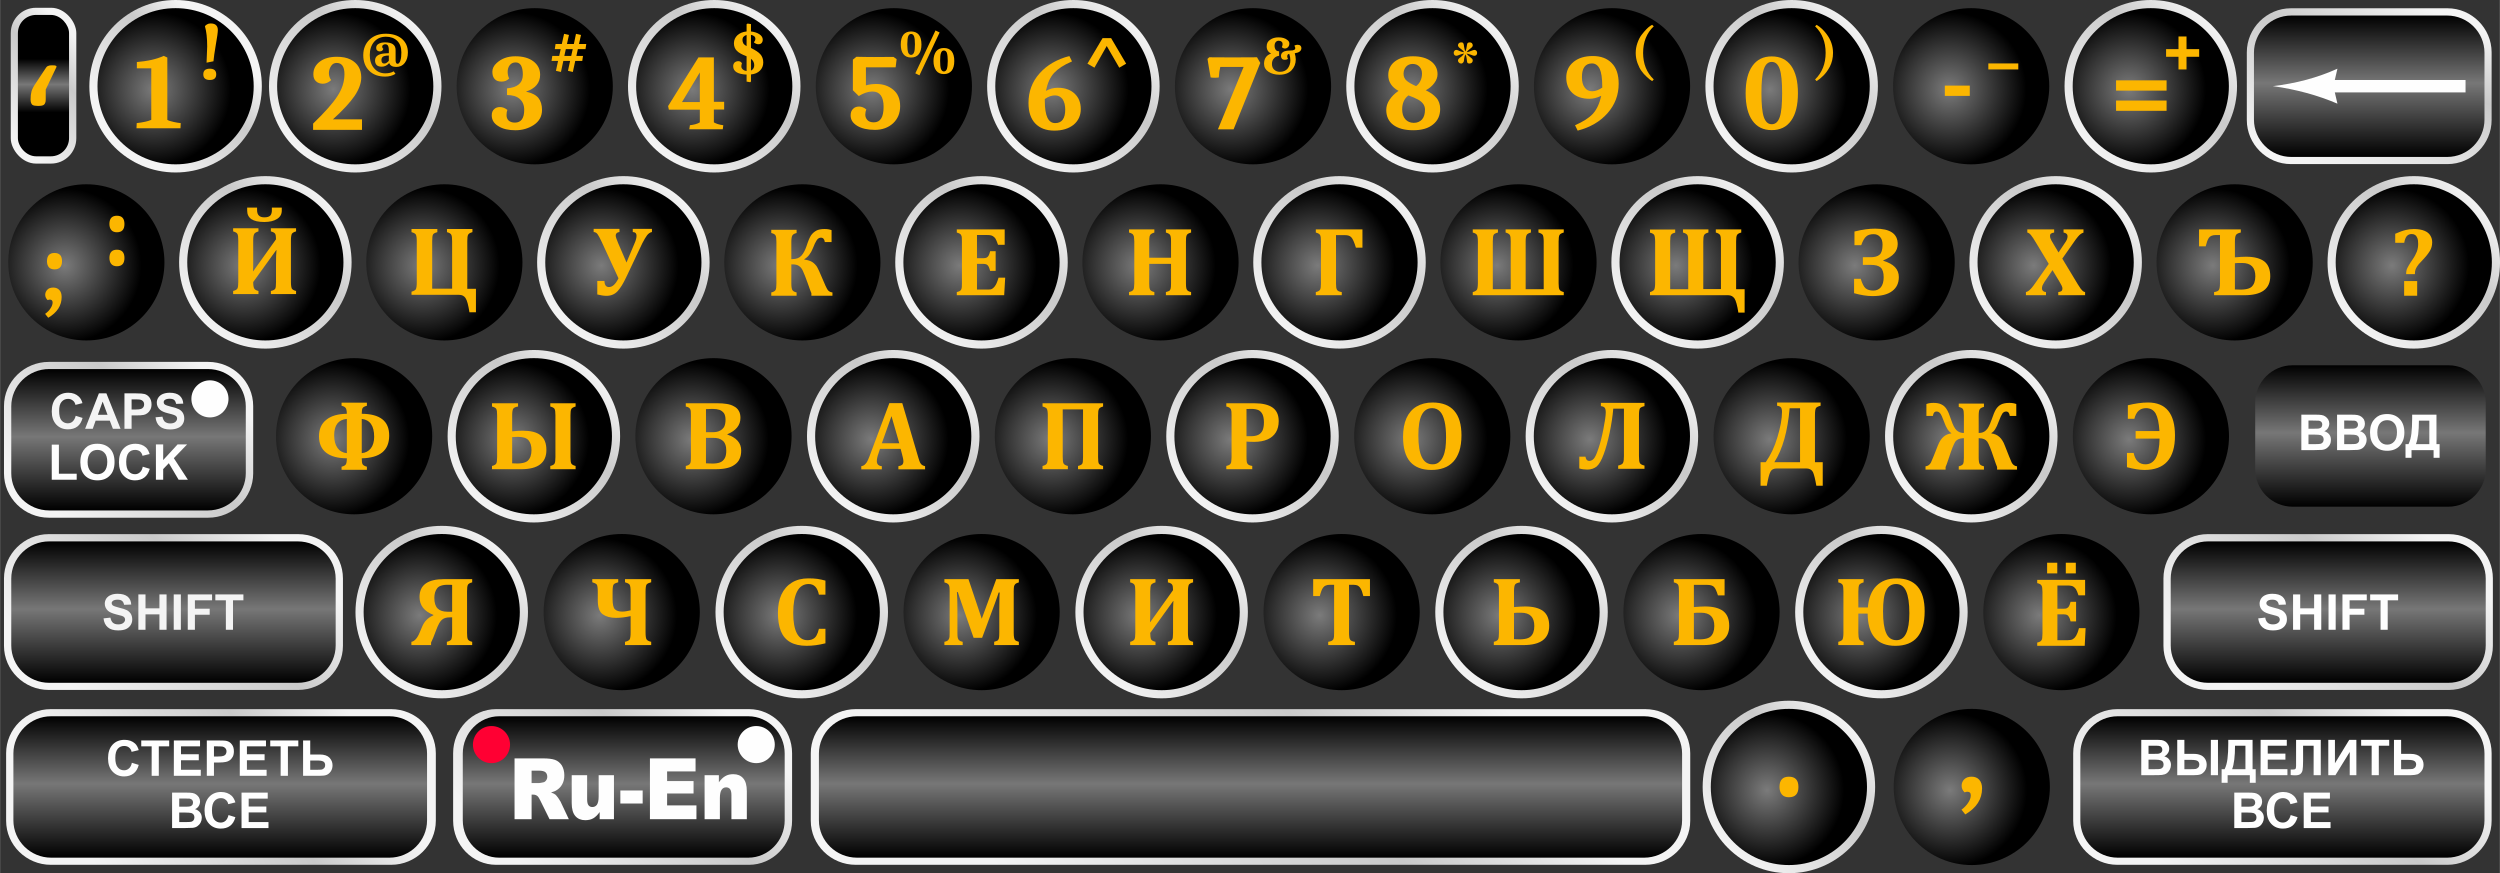 <?xml version="1.0" encoding="UTF-8"?>
<!DOCTYPE svg PUBLIC "-//W3C//DTD SVG 1.1//EN" "http://www.w3.org/Graphics/SVG/1.1/DTD/svg11.dtd">
<!-- Creator: CorelDRAW X6 -->
<svg xmlns="http://www.w3.org/2000/svg" xml:space="preserve" width="196.353mm" height="68.583mm" version="1.1" style="shape-rendering:geometricPrecision; text-rendering:geometricPrecision; image-rendering:optimizeQuality; fill-rule:evenodd; clip-rule:evenodd"
viewBox="0 0 19942 6966"
 xmlns:xlink="http://www.w3.org/1999/xlink">
 <rect x="0" y="0" width="19942" height="6966" fill="#333333" stroke="none"/>
 <defs>
  <style type="text/css">
   <![CDATA[
    .fil22 {fill:#FEFEFE}
    .fil23 {fill:#FF0033}
    .fil24 {fill:#F4F4F4;fill-rule:nonzero}
    .fil21 {fill:#FEFEFE;fill-rule:nonzero}
    .fil19 {fill:#FCB600;fill-rule:nonzero}
    .fil12 {fill:url(#id0)}
    .fil15 {fill:url(#id1)}
    .fil14 {fill:url(#id2)}
    .fil16 {fill:url(#id3)}
    .fil17 {fill:url(#id4)}
    .fil13 {fill:url(#id5)}
    .fil18 {fill:url(#id6)}
    .fil8 {fill:url(#id7)}
    .fil3 {fill:url(#id8)}
    .fil6 {fill:url(#id9)}
    .fil7 {fill:url(#id10)}
    .fil4 {fill:url(#id11)}
    .fil2 {fill:url(#id12)}
    .fil0 {fill:url(#id13)}
    .fil9 {fill:url(#id14)}
    .fil5 {fill:url(#id15)}
    .fil10 {fill:url(#id16)}
    .fil20 {fill:url(#id17)}
    .fil11 {fill:url(#id18)}
    .fil1 {fill:url(#id19)}
   ]]>
  </style>
  <linearGradient id="id0" gradientUnits="objectBoundingBox" x1="50%" y1="0%" x2="50%" y2="100%">
   <stop offset="0" style="stop-color:black"/>
   <stop offset="0.478" style="stop-color:#777777"/>
   <stop offset="1" style="stop-color:black"/>
  </linearGradient>
  <linearGradient id="id1" gradientUnits="userSpaceOnUse" xlink:href="#id0" x1="18572.3" y1="4318.85" x2="18572.3" y2="5446.95">
  </linearGradient>
  <linearGradient id="id2" gradientUnits="userSpaceOnUse" xlink:href="#id0" x1="1382.91" y1="4318.85" x2="1382.91" y2="5446.95">
  </linearGradient>
  <linearGradient id="id3" gradientUnits="userSpaceOnUse" xlink:href="#id0" x1="4975.13" y1="5713.9" x2="4975.13" y2="6842">
  </linearGradient>
  <linearGradient id="id4" gradientUnits="userSpaceOnUse" xlink:href="#id0" x1="18207" y1="5713.9" x2="18207" y2="6842">
  </linearGradient>
  <linearGradient id="id5" gradientUnits="userSpaceOnUse" xlink:href="#id0" x1="1756.35" y1="5713.9" x2="1756.35" y2="6842">
  </linearGradient>
  <linearGradient id="id6" gradientUnits="userSpaceOnUse" xlink:href="#id0" x1="9975.19" y1="5713.9" x2="9975.19" y2="6842">
  </linearGradient>
  <linearGradient id="id7" gradientUnits="userSpaceOnUse" x1="4246.92" y1="6994.29" x2="5684.31" y2="5561.61">
   <stop offset="0" style="stop-color:#F4F4F4"/>
   <stop offset="0.651" style="stop-color:#CACACA"/>
   <stop offset="1" style="stop-color:#F4F4F4"/>
  </linearGradient>
  <linearGradient id="id8" gradientUnits="userSpaceOnUse" xlink:href="#id7" x1="432.76" y1="4079.4" x2="1616.58" y2="2936.92">
  </linearGradient>
  <linearGradient id="id9" gradientUnits="userSpaceOnUse" xlink:href="#id7" x1="661.439" y1="5582.51" x2="2104.39" y2="4183.3">
  </linearGradient>
  <linearGradient id="id10" gradientUnits="userSpaceOnUse" xlink:href="#id7" x1="17875.5" y1="5579.61" x2="19269" y2="4186.19">
  </linearGradient>
  <linearGradient id="id11" gradientUnits="objectBoundingBox" xlink:href="#id7" x1="20.546%" y1="96.287%" x2="79.454%" y2="3.713%">
  </linearGradient>
  <linearGradient id="id12" gradientUnits="userSpaceOnUse" xlink:href="#id7" x1="29.463" y1="1001.23" x2="663.703" y2="364.905">
  </linearGradient>
  <linearGradient id="id13" gradientUnits="objectBoundingBox" xlink:href="#id7" x1="13.999%" y1="86.001%" x2="86.001%" y2="13.999%">
  </linearGradient>
  <linearGradient id="id14" gradientUnits="userSpaceOnUse" xlink:href="#id7" x1="17405.4" y1="7079.6" x2="19008.7" y2="5476.3">
  </linearGradient>
  <linearGradient id="id15" gradientUnits="userSpaceOnUse" xlink:href="#id7" x1="729.78" y1="6859.41" x2="2794.35" y2="5696.49">
  </linearGradient>
  <linearGradient id="id16" gradientUnits="userSpaceOnUse" xlink:href="#id7" x1="8387.79" y1="7498.69" x2="11561.3" y2="5057.2">
  </linearGradient>
  <linearGradient id="id17" gradientUnits="userSpaceOnUse" xlink:href="#id7" x1="1042.74" y1="1045.1" x2="1757.8" y2="330.029">
  </linearGradient>
  <linearGradient id="id18" gradientUnits="userSpaceOnUse" xlink:href="#id0" x1="346.594" y1="468.723" x2="346.594" y2="897.41">
  </linearGradient>
  <radialGradient id="id19" gradientUnits="objectBoundingBox" cx="36%" cy="52%" r="50%" fx="36%" fy="52%">
   <stop offset="0" style="stop-color:#7B7B7B"/>
   <stop offset="0.988" style="stop-color:black"/>
   <stop offset="1" style="stop-color:black"/>
  </radialGradient>
 </defs>
 <g id="Layer_x0020_1">
  <circle class="fil0" cx="14270" cy="6278" r="688"/>
  <circle class="fil0" cx="15729" cy="6278" r="688"/>
  <circle class="fil1" cx="14270" cy="6278" r="623"/>
  <circle class="fil1" cx="15729" cy="6278" r="623"/>
  <rect class="fil2" x="85" y="62" width="523" height="1243" rx="201" ry="202"/>
  <path class="fil3" d="M389 2887l1271 0c197,0 359,158 359,352l0 538c0,194 -162,353 -359,353l-1271 0c-197,0 -358,-159 -358,-353l0 -538c0,-194 161,-352 358,-352z"/>
  <path class="fil4" d="M18275 66l1249 0c193,0 352,159 352,352l0 539c0,193 -159,352 -352,352l-1249 0c-194,0 -352,-159 -352,-352l0 -539c0,-193 158,-352 352,-352z"/>
  <path class="fil4" d="M18285 2856l1249 0c194,0 352,159 352,353l0 538c0,194 -158,352 -352,352l-1249 0c-193,0 -352,-158 -352,-352l0 -538c0,-194 159,-353 352,-353z"/>
  <path class="fil5" d="M405 5657l2714 0c196,0 357,158 357,352l0 538c0,194 -161,352 -357,352l-2714 0c-196,0 -357,-158 -357,-352l0 -538c0,-194 161,-352 357,-352z"/>
  <path class="fil6" d="M388 4261l1989 0c197,0 358,159 358,353l0 538c0,194 -161,352 -358,352l-1989 0c-196,0 -357,-158 -357,-352l0 -538c0,-194 161,-353 357,-353z"/>
  <path class="fil7" d="M17611 4261l1923 0c194,0 352,159 352,353l0 538c0,194 -158,352 -352,352l-1923 0c-194,0 -353,-158 -353,-352l0 -538c0,-194 159,-353 353,-353z"/>
  <path class="fil8" d="M3957 5657l2017 0c189,0 344,158 344,352l0 538c0,194 -155,352 -344,352l-2017 0c-189,0 -343,-158 -343,-352l0 -538c0,-194 154,-352 343,-352z"/>
  <path class="fil9" d="M16890 5657l2634 0c193,0 352,158 352,352l0 538c0,194 -159,352 -352,352l-2634 0c-193,0 -352,-158 -352,-352l0 -538c0,-194 159,-352 352,-352z"/>
  <path class="fil10" d="M6826 5657l6297 0c198,0 360,158 360,352l0 538c0,194 -162,352 -360,352l-6297 0c-198,0 -359,-158 -359,-352l0 -538c0,-194 161,-352 359,-352z"/>
  <rect class="fil11" x="142" y="119" width="408" height="1128" rx="145" ry="145"/>
  <path class="fil12" d="M392 2944l1265 0c167,0 303,134 303,298l0 533c0,163 -136,297 -303,297l-1265 0c-167,0 -303,-134 -303,-297l0 -533c0,-164 136,-298 303,-298z"/>
  <path class="fil12" d="M18278 124l1243 0c164,0 298,133 298,297l0 533c0,164 -134,298 -298,298l-1243 0c-164,0 -298,-134 -298,-298l0 -533c0,-164 134,-297 298,-297z"/>
  <path class="fil12" d="M18288 2914l1243 0c164,0 298,134 298,297l0 533c0,164 -134,298 -298,298l-1243 0c-164,0 -298,-134 -298,-298l0 -533c0,-163 134,-297 298,-297z"/>
  <path class="fil13" d="M407 5714l2698 0c166,0 301,134 301,297l0 533c0,164 -135,298 -301,298l-2698 0c-165,0 -301,-134 -301,-298l0 -533c0,-163 136,-297 301,-297z"/>
  <path class="fil14" d="M391 4319l1984 0c166,0 302,134 302,297l0 533c0,164 -136,298 -302,298l-1984 0c-166,0 -302,-134 -302,-298l0 -533c0,-163 136,-297 302,-297z"/>
  <path class="fil15" d="M17613 4319l1918 0c164,0 298,134 298,297l0 533c0,164 -134,298 -298,298l-1918 0c-163,0 -297,-134 -297,-298l0 -533c0,-163 134,-297 297,-297z"/>
  <path class="fil16" d="M3981 5714l1988 0c159,0 290,134 290,297l0 533c0,164 -131,298 -290,298l-1988 0c-159,0 -290,-134 -290,-298l0 -533c0,-163 131,-297 290,-297z"/>
  <path class="fil17" d="M16893 5714l2628 0c164,0 298,134 298,297l0 533c0,164 -134,298 -298,298l-2628 0c-164,0 -298,-134 -298,-298l0 -533c0,-163 134,-297 298,-297z"/>
  <path class="fil18" d="M6836 5714l6279 0c167,0 303,134 303,297l0 533c0,164 -136,298 -303,298l-6279 0c-167,0 -304,-134 -304,-298l0 -533c0,-163 137,-297 304,-297z"/>
  <path class="fil19" d="M364 714l0 79c0,12 -1,21 -4,27 -2,7 -6,12 -11,16 -5,3 -11,6 -19,7 -7,1 -16,2 -27,2 -10,0 -19,-1 -27,-2 -8,-1 -14,-4 -19,-7 -4,-4 -8,-9 -10,-16 -2,-6 -4,-15 -4,-27 0,-12 1,-24 2,-35 2,-11 4,-21 6,-31 3,-9 7,-19 12,-28 5,-10 11,-20 18,-30l86 -130c2,-3 5,-6 7,-8 3,-2 6,-4 10,-5 4,-2 9,-3 14,-4 5,0 12,-1 19,-1 8,0 14,0 19,1 5,1 8,2 10,3 3,2 4,4 4,6 0,3 -1,6 -3,9l-83 174z"/>
  <circle class="fil20" cx="1400" cy="688" r="688"/>
  <circle class="fil1" cx="1400" cy="688" r="623"/>
  <path class="fil19" d="M1206 545l-115 0 0 -50c86,-7 157,-23 214,-49l29 13 0 497c11,7 28,12 51,17 24,5 42,8 56,9l-2 41 -351 0 2 -41c51,-6 90,-14 116,-26l0 -411z"/>
  <path class="fil19" d="M1652 371c0,-67 -6,-121 -18,-161 3,-6 8,-11 16,-15 8,-5 17,-8 28,-8 22,0 37,5 46,15 9,9 13,22 13,38 0,17 -5,55 -16,116 -10,61 -17,105 -19,133l-55 11c3,-77 5,-120 5,-129zm21 267c-35,0 -52,-15 -52,-45 0,-30 17,-45 52,-45 34,0 51,15 51,45 0,30 -17,45 -51,45z"/>
  <circle class="fil0" cx="2833" cy="688" r="688"/>
  <circle class="fil1" cx="2833" cy="688" r="623"/>
  <path class="fil19" d="M2887 952l0 84 -390 0 0 -50c94,-91 159,-164 195,-221 37,-56 55,-114 55,-174 0,-59 -21,-89 -62,-89 -19,0 -34,8 -45,25 -11,17 -17,36 -17,57 0,21 6,39 18,55 -21,19 -43,29 -66,29 -23,0 -42,-7 -55,-20 -14,-12 -21,-31 -21,-56 0,-41 17,-74 51,-100 34,-26 80,-39 137,-39 43,0 79,7 109,22 56,29 85,76 85,143 0,46 -18,95 -53,147 -35,51 -92,114 -173,187l232 0z"/>
  <path class="fil19" d="M3155 399l0 84c0,8 2,14 4,19 3,5 7,7 11,7 5,0 10,-2 14,-8 5,-5 8,-12 10,-21 5,-15 7,-36 7,-62 0,-40 -11,-70 -33,-92 -22,-22 -52,-33 -90,-33 -39,0 -70,13 -94,40 -23,27 -35,62 -35,106 0,43 11,78 34,105 23,27 52,41 89,41 27,0 50,-5 68,-16l14 20c-24,15 -51,22 -82,22 -54,0 -96,-15 -128,-47 -31,-31 -47,-72 -47,-124 0,-51 17,-92 50,-124 34,-32 77,-47 130,-47 53,0 95,13 128,40 32,28 48,64 48,109 0,34 -8,62 -25,84 -16,21 -39,32 -68,32 -29,0 -48,-10 -56,-31 -17,19 -37,29 -59,29 -18,0 -31,-4 -40,-12 -9,-9 -14,-21 -14,-37 0,-34 26,-53 77,-57l33 -2 0 -23c0,-18 -3,-30 -7,-37 -4,-8 -12,-11 -23,-11 -6,0 -12,2 -16,6 -5,3 -7,8 -7,14 0,6 3,12 9,16 -1,6 -5,12 -10,16 -5,3 -11,5 -19,5 -7,0 -14,-2 -20,-8 -6,-5 -8,-12 -8,-20 0,-14 6,-25 19,-32 13,-8 30,-12 52,-12 56,0 84,20 84,61zm-113 80c0,19 8,28 22,28 12,0 24,-7 37,-22l0 -42 -20 1c-14,2 -23,5 -29,10 -6,6 -10,14 -10,25z"/>
  <circle class="fil0" cx="4265" cy="688" r="688"/>
  <circle class="fil1" cx="4265" cy="688" r="623"/>
  <path class="fil19" d="M4044 758l0 -53c84,-7 126,-43 126,-109 0,-65 -19,-98 -57,-98 -22,0 -37,8 -48,23 -11,15 -16,32 -16,52 0,20 4,38 12,53 -16,17 -36,25 -60,25 -24,0 -43,-6 -55,-20 -13,-14 -19,-33 -19,-59 0,-25 11,-48 33,-68 38,-36 88,-55 150,-55 61,0 110,14 145,41 35,27 53,62 53,106 0,65 -38,110 -113,135 47,10 80,27 99,50 19,24 29,56 29,96 0,51 -22,91 -66,120 -43,28 -92,42 -146,42 -55,0 -100,-10 -135,-32 -36,-21 -54,-50 -54,-86 0,-22 6,-38 19,-50 12,-12 28,-17 47,-17 20,0 39,7 59,23 -5,11 -7,25 -7,41 0,17 5,32 16,43 12,11 28,17 51,17 49,0 74,-34 74,-102 0,-37 -12,-66 -36,-87 -24,-21 -58,-31 -101,-31z"/>
  <path class="fil19" d="M4425 392l6 -41 50 0 18 -81 39 9 -16 72 55 0 17 -81 40 9 -16 72 58 0 -6 41 -61 0 -12 54 53 0 -6 40 -56 0 -19 88 -39 -9 17 -79 -54 0 -19 88 -40 -9 17 -79 -52 0 6 -40 55 0 12 -54 -47 0zm88 0l-12 54 55 0 12 -54 -55 0z"/>
  <circle class="fil0" cx="5697" cy="688" r="688"/>
  <circle class="fil1" cx="5697" cy="688" r="623"/>
  <path class="fil19" d="M5582 875l-247 0 -6 -29 242 -388 123 0 0 354 82 0 0 62 -82 0 0 102c18,11 43,19 75,23l-4 32 -267 0 5 -32c34,-4 60,-11 79,-23l0 -101zm0 -61l0 -236 -142 236 142 0z"/>
  <path class="fil19" d="M5848 528c0,-12 4,-21 11,-29 8,-7 18,-11 31,-11 12,0 22,6 28,17 -3,8 -5,16 -5,25 0,9 4,17 12,24 8,7 18,11 30,13l0 -118c-37,-14 -63,-28 -78,-44 -15,-15 -23,-35 -23,-60 0,-26 10,-47 28,-64 19,-17 43,-27 73,-30l0 -58 8 -5 27 4 0 59c26,3 49,10 67,22 18,12 27,27 27,43 0,11 -3,20 -9,27 -6,7 -15,10 -26,10 -12,0 -24,-5 -36,-15 8,-10 12,-19 12,-28 0,-17 -12,-27 -35,-32l0 105c35,17 60,33 75,50 15,17 23,39 23,65 0,27 -9,48 -27,66 -17,17 -41,27 -71,30l0 56 -6 6 -29 -5 0 -56c-71,-3 -107,-25 -107,-67zm74 -210c0,11 3,20 7,28 5,8 14,15 26,22l0 -89c-22,7 -33,19 -33,39zm68 245c17,-8 26,-22 26,-43 0,-20 -9,-38 -26,-51l0 94z"/>
  <circle class="fil0" cx="7130" cy="688" r="688"/>
  <circle class="fil1" cx="7130" cy="688" r="623"/>
  <path class="fil19" d="M6831 453c76,2 123,2 141,2 17,0 69,0 155,-1l25 18 -8 65 -237 0 0 144c28,-8 56,-11 84,-11 52,0 97,15 134,46 37,30 55,74 55,131 0,56 -19,102 -57,137 -37,34 -86,52 -144,52 -59,0 -106,-11 -141,-32 -36,-22 -53,-49 -53,-83 0,-22 6,-40 19,-52 12,-13 28,-19 49,-19 20,0 39,8 57,23 -5,12 -8,26 -8,42 0,16 6,31 17,43 11,12 28,18 51,18 52,0 78,-41 78,-123 0,-82 -30,-123 -89,-123 -33,0 -69,12 -109,36l-47 -46 0 -244 28 -23z"/>
  <path class="fil19" d="M7244 419c5,12 13,19 23,19 11,0 19,-7 24,-20 5,-12 7,-34 7,-64 0,-29 -2,-51 -7,-64 -5,-13 -13,-19 -24,-19 -10,0 -18,6 -23,19 -4,13 -7,34 -7,64 0,31 3,52 7,65zm85 13c-14,18 -35,27 -62,27 -26,0 -47,-9 -61,-27 -14,-18 -21,-44 -21,-77 0,-34 7,-60 21,-78 14,-17 35,-26 61,-26 27,0 48,9 62,26 14,18 21,44 21,78 0,33 -7,59 -21,77zm177 119c5,12 12,19 23,19 11,0 19,-7 24,-20 4,-13 7,-34 7,-64 0,-29 -3,-51 -7,-64 -5,-13 -13,-19 -24,-19 -11,0 -18,6 -23,19 -5,13 -7,34 -7,64 0,30 2,52 7,65zm85 13c-15,18 -35,27 -62,27 -27,0 -47,-9 -61,-27 -14,-18 -22,-44 -22,-77 0,-34 8,-60 22,-78 14,-18 34,-26 61,-26 27,0 47,8 62,26 14,18 21,44 21,78 0,33 -7,59 -21,77zm-257 37l-33 -16 161 -342 33 16 -161 342z"/>
  <circle class="fil0" cx="8562" cy="688" r="688"/>
  <circle class="fil1" cx="8562" cy="688" r="623"/>
  <path class="fil19" d="M8437 700c57,0 102,16 135,47 33,31 49,72 49,123 0,52 -19,93 -57,125 -39,31 -90,47 -154,47 -65,0 -115,-19 -152,-57 -36,-38 -54,-92 -54,-164 0,-90 29,-169 88,-235 59,-67 139,-113 238,-139l21 43c-64,27 -111,58 -142,91 -31,33 -53,81 -66,144 32,-17 63,-25 94,-25zm60 173c0,-35 -8,-63 -22,-83 -15,-19 -35,-29 -60,-29 -25,0 -52,9 -81,29l0 11c0,63 7,108 21,138 14,29 34,43 62,43 53,0 80,-36 80,-109z"/>
  <polygon class="fil19" points="8795,304 8863,304 8983,508 8928,540 8828,367 8730,540 8674,508 "/>
  <circle class="fil0" cx="9995" cy="688" r="688"/>
  <circle class="fil1" cx="9995" cy="688" r="623"/>
  <path class="fil19" d="M9831 458l196 -1 26 45 -213 530 -125 0 205 -498 -186 0c-6,23 -10,51 -12,84 -10,2 -21,2 -32,2 -12,0 -23,0 -33,-2 -3,-20 -8,-49 -15,-86 -6,-37 -10,-58 -10,-62l14 -13 185 1z"/>
  <path class="fil19" d="M10083 509c0,-42 19,-69 57,-82 -24,-11 -36,-30 -36,-57 0,-23 9,-41 28,-53 18,-13 40,-19 67,-19 29,0 53,7 70,21 11,8 16,17 16,28 0,11 -3,21 -10,28 -7,8 -15,12 -25,12 -10,0 -18,-4 -25,-11 4,-8 6,-16 6,-24 0,-8 -2,-14 -8,-19 -5,-5 -13,-8 -23,-8 -10,0 -18,4 -24,11 -6,8 -9,18 -9,30 0,12 3,22 9,31 5,8 14,12 27,12l0 36c-17,3 -31,9 -41,21 -11,11 -16,26 -16,45 0,19 6,34 18,45 12,11 27,17 45,17 27,0 48,-9 62,-26 14,-18 22,-40 22,-66 0,-17 -3,-34 -9,-51 -11,1 -16,8 -16,20 0,8 2,14 6,19 -7,6 -16,8 -25,8 -10,0 -17,-2 -23,-8 -5,-6 -8,-13 -8,-22 0,-30 25,-44 75,-44 14,0 24,-2 30,-5 6,-3 9,-8 9,-15 0,-7 -3,-13 -8,-18 7,-5 16,-8 25,-8 10,0 18,2 24,7 5,5 8,11 8,19 0,23 -18,37 -53,42 5,17 8,33 8,50 0,34 -12,63 -34,86 -22,23 -55,35 -97,35 -34,0 -63,-8 -87,-24 -23,-15 -35,-36 -35,-63z"/>
  <circle class="fil0" cx="11427" cy="688" r="688"/>
  <circle class="fil1" cx="11427" cy="688" r="623"/>
  <path class="fil19" d="M11467 592c0,24 -8,47 -26,71 -17,23 -39,42 -68,57 36,17 64,37 84,60 21,23 31,53 31,89 0,52 -19,94 -57,124 -38,31 -90,46 -158,46 -67,0 -120,-14 -158,-42 -38,-28 -57,-68 -57,-120 0,-27 8,-54 26,-81 17,-26 41,-50 72,-71 -55,-30 -82,-72 -82,-126 0,-46 18,-82 53,-109 36,-27 84,-41 144,-41 60,0 107,13 143,39 35,26 53,61 53,104zm-156 202c-23,-12 -48,-23 -76,-33 -33,25 -50,62 -50,111 0,33 8,60 25,79 17,19 39,29 68,29 28,0 50,-10 66,-28 16,-19 23,-45 23,-78 0,-33 -19,-60 -56,-80zm-42 -284c-22,0 -40,8 -53,22 -13,15 -20,34 -20,57 0,23 9,42 26,56 17,14 41,28 74,42 14,-10 26,-24 34,-41 9,-17 13,-37 13,-59 0,-22 -6,-40 -20,-55 -13,-14 -31,-22 -54,-22z"/>
  <path class="fil19" d="M11675 494c-6,9 -12,13 -19,13 -8,0 -14,-3 -18,-7 -5,-5 -8,-10 -8,-17 0,-6 3,-11 7,-15 4,-4 11,-10 20,-16 8,-7 16,-15 22,-25 -12,2 -24,5 -36,10 -12,6 -21,8 -26,8 -6,0 -11,-2 -15,-6 -4,-5 -6,-11 -6,-17 0,-7 2,-13 6,-17 4,-5 9,-7 15,-7 5,0 14,3 26,9 12,5 25,9 37,10 -6,-9 -14,-17 -23,-24 -9,-6 -15,-12 -20,-16 -4,-5 -7,-10 -7,-16 0,-7 3,-12 8,-17 4,-4 11,-6 19,-6 8,0 13,2 16,8 3,5 5,15 6,28 2,14 5,26 10,37 7,-15 11,-33 13,-53 1,-14 8,-20 22,-20 7,0 13,2 17,6 5,5 7,11 7,19 0,7 -7,16 -20,25 -12,9 -22,19 -29,28 11,-1 23,-4 36,-10 12,-5 21,-8 27,-8 5,0 10,2 15,7 4,4 6,10 6,17 0,6 -2,12 -6,17 -5,4 -10,6 -16,6 -5,0 -14,-2 -27,-8 -13,-5 -25,-8 -36,-10 7,10 15,18 24,24 9,7 15,12 19,16 5,4 7,9 7,16 0,7 -3,12 -7,17 -5,4 -12,7 -20,7 -8,0 -14,-3 -16,-7 -2,-5 -4,-14 -5,-28 -1,-14 -5,-27 -11,-39 -5,11 -8,24 -10,37 -1,13 -2,21 -4,24z"/>
  <circle class="fil0" cx="12859" cy="688" r="688"/>
  <circle class="fil1" cx="12859" cy="688" r="623"/>
  <path class="fil19" d="M12679 788c-57,0 -103,-15 -136,-46 -33,-31 -49,-72 -49,-124 0,-51 19,-92 58,-124 38,-31 89,-47 154,-47 64,0 115,19 151,57 37,37 55,92 55,164 0,90 -30,168 -89,235 -59,67 -138,113 -238,139l-21 -43c64,-28 111,-58 142,-91 31,-34 53,-81 67,-144 -33,16 -64,24 -94,24zm-60 -173c0,36 7,64 22,83 14,20 34,30 59,30 26,0 53,-10 81,-29l0 -11c0,-63 -7,-109 -20,-138 -14,-29 -35,-44 -62,-44 -53,0 -80,37 -80,109z"/>
  <path class="fil19" d="M13062 503c-9,-25 -14,-52 -14,-81 0,-28 5,-55 14,-80 9,-26 20,-47 33,-64 27,-35 50,-59 70,-72l14 -8 13 12c-57,54 -85,125 -85,212 0,87 28,157 85,212l-13 13c-11,-6 -25,-17 -42,-33 -18,-16 -32,-32 -43,-48 -12,-16 -22,-37 -32,-63z"/>
  <circle class="fil0" cx="14292" cy="688" r="688"/>
  <circle class="fil1" cx="14292" cy="688" r="623"/>
  <path class="fil19" d="M14070 934c13,38 34,57 63,57 30,0 51,-19 64,-57 13,-38 19,-102 19,-191 0,-88 -6,-152 -19,-191 -13,-39 -34,-58 -64,-58 -29,0 -50,19 -63,58 -13,38 -19,102 -19,191 0,89 6,153 19,191zm218 28c-36,51 -87,76 -155,76 -67,0 -118,-25 -154,-76 -36,-50 -54,-123 -54,-218 0,-95 18,-168 54,-218 36,-51 87,-76 154,-76 68,0 119,25 155,75 36,51 54,123 54,218 0,96 -18,169 -54,219z"/>
  <path class="fil19" d="M14479 634c56,-55 84,-125 84,-212 0,-87 -28,-158 -84,-212l12 -12c29,17 56,42 79,73 35,46 52,96 52,151 0,41 -9,78 -26,111 -16,30 -34,54 -54,73 -19,18 -33,30 -44,36l-7 5 -12 -13z"/>
  <circle class="fil0" cx="15724" cy="688" r="688"/>
  <circle class="fil1" cx="15724" cy="688" r="623"/>
  <polygon class="fil19" points="15514,765 15514,683 15713,683 15713,765 "/>
  <polygon class="fil19" points="16100,554 15861,554 15861,506 16100,506 "/>
  <circle class="fil0" cx="17157" cy="688" r="688"/>
  <circle class="fil1" cx="17157" cy="688" r="623"/>
  <path class="fil19" d="M16880 884l0 -82 403 0 0 82 -403 0zm0 -161l0 -82 403 0 0 82 -403 0z"/>
  <polygon class="fil19" points="17279,453 17279,392 17378,392 17378,291 17442,291 17442,392 17543,392 17543,453 17442,453 17442,554 17378,554 17378,453 "/>
  <circle class="fil0" cx="688" cy="2093" r="688"/>
  <circle class="fil1" cx="688" cy="2093" r="623"/>
  <path class="fil19" d="M374 2084c0,-44 20,-66 60,-66 40,0 60,22 60,66 0,43 -20,65 -60,65 -20,0 -35,-6 -45,-17 -10,-12 -15,-28 -15,-48zm5 310c-12,-12 -19,-26 -19,-42 0,-16 6,-30 17,-41 11,-12 27,-17 47,-17 21,0 37,7 49,20 12,13 18,32 18,55 0,69 -36,124 -107,166l-25 -31c18,-13 33,-27 43,-44 11,-16 17,-32 17,-47 0,-15 -8,-23 -23,-23 -4,0 -10,2 -17,4z"/>
  <path class="fil19" d="M872 2058c0,-44 20,-66 60,-66 40,0 60,22 60,66 0,44 -20,66 -60,66 -20,0 -35,-6 -45,-18 -10,-12 -15,-28 -15,-48zm0 -271c0,-44 20,-66 60,-66 40,0 60,22 60,66 0,44 -20,66 -60,66 -20,0 -35,-6 -45,-18 -10,-12 -15,-28 -15,-48z"/>
  <circle class="fil0" cx="2116" cy="2093" r="688"/>
  <circle class="fil1" cx="2116" cy="2093" r="623"/>
  <circle class="fil0" cx="3544" cy="2093" r="688"/>
  <circle class="fil1" cx="3544" cy="2093" r="623"/>
  <circle class="fil0" cx="4972" cy="2093" r="688"/>
  <circle class="fil1" cx="4972" cy="2093" r="623"/>
  <circle class="fil0" cx="6400" cy="2093" r="688"/>
  <circle class="fil1" cx="6400" cy="2093" r="623"/>
  <circle class="fil0" cx="7829" cy="2093" r="688"/>
  <circle class="fil1" cx="7829" cy="2093" r="623"/>
  <circle class="fil0" cx="9257" cy="2093" r="688"/>
  <circle class="fil1" cx="9257" cy="2093" r="623"/>
  <circle class="fil0" cx="10685" cy="2093" r="688"/>
  <circle class="fil1" cx="10685" cy="2093" r="623"/>
  <circle class="fil0" cx="12113" cy="2093" r="688"/>
  <circle class="fil1" cx="12113" cy="2093" r="623"/>
  <circle class="fil0" cx="13542" cy="2093" r="688"/>
  <circle class="fil1" cx="13542" cy="2093" r="623"/>
  <circle class="fil0" cx="14970" cy="2093" r="688"/>
  <circle class="fil1" cx="14970" cy="2093" r="623"/>
  <circle class="fil0" cx="16398" cy="2093" r="688"/>
  <circle class="fil1" cx="16398" cy="2093" r="623"/>
  <circle class="fil0" cx="17826" cy="2093" r="688"/>
  <circle class="fil1" cx="17826" cy="2093" r="623"/>
  <circle class="fil0" cx="19255" cy="2093" r="688"/>
  <circle class="fil1" cx="19255" cy="2093" r="623"/>
  <path class="fil19" d="M19194 2187l0 -4c0,-12 2,-22 4,-31 3,-9 8,-19 15,-31 7,-12 17,-29 31,-49 17,-24 28,-46 36,-66 7,-20 10,-40 10,-60 0,-20 -2,-37 -7,-48 -5,-12 -11,-20 -19,-24 -7,-5 -16,-7 -26,-7 -17,0 -30,6 -40,18 -9,12 -16,30 -19,52l-72 0 0 -72c34,-15 61,-25 83,-30 21,-5 43,-8 66,-8 34,0 62,5 84,14 22,9 38,22 47,38 10,16 15,34 15,54 0,13 -2,26 -5,37 -3,11 -8,23 -15,34 -7,11 -15,23 -26,36 -10,12 -25,29 -45,50 -13,13 -23,25 -29,35 -7,10 -11,19 -14,28 -3,9 -4,19 -4,30l0 4 -70 0zm88 55l0 117 -104 0 0 -117 104 0z"/>
  <circle class="fil0" cx="2824" cy="3480" r="688"/>
  <circle class="fil1" cx="2824" cy="3480" r="623"/>
  <circle class="fil0" cx="4258" cy="3480" r="688"/>
  <circle class="fil1" cx="4258" cy="3480" r="623"/>
  <circle class="fil0" cx="5691" cy="3480" r="688"/>
  <circle class="fil1" cx="5691" cy="3480" r="623"/>
  <circle class="fil0" cx="7125" cy="3480" r="688"/>
  <circle class="fil1" cx="7125" cy="3480" r="623"/>
  <circle class="fil0" cx="8558" cy="3480" r="688"/>
  <circle class="fil1" cx="8558" cy="3480" r="623"/>
  <circle class="fil0" cx="9991" cy="3480" r="688"/>
  <circle class="fil1" cx="9991" cy="3480" r="623"/>
  <circle class="fil0" cx="11425" cy="3480" r="688"/>
  <circle class="fil1" cx="11425" cy="3480" r="623"/>
  <circle class="fil0" cx="12858" cy="3480" r="688"/>
  <circle class="fil1" cx="12858" cy="3480" r="623"/>
  <circle class="fil0" cx="14292" cy="3480" r="688"/>
  <circle class="fil1" cx="14292" cy="3480" r="623"/>
  <circle class="fil0" cx="15725" cy="3480" r="688"/>
  <circle class="fil1" cx="15725" cy="3480" r="623"/>
  <circle class="fil0" cx="17158" cy="3480" r="688"/>
  <circle class="fil1" cx="17158" cy="3480" r="623"/>
  <circle class="fil0" cx="3523" cy="4883" r="688"/>
  <circle class="fil1" cx="3523" cy="4883" r="623"/>
  <circle class="fil0" cx="4959" cy="4883" r="688"/>
  <circle class="fil1" cx="4959" cy="4883" r="623"/>
  <circle class="fil0" cx="6395" cy="4883" r="688"/>
  <circle class="fil1" cx="6395" cy="4883" r="623"/>
  <circle class="fil0" cx="7830" cy="4883" r="688"/>
  <circle class="fil1" cx="7830" cy="4883" r="623"/>
  <circle class="fil0" cx="9266" cy="4883" r="688"/>
  <circle class="fil1" cx="9266" cy="4883" r="623"/>
  <circle class="fil0" cx="10702" cy="4883" r="688"/>
  <circle class="fil1" cx="10702" cy="4883" r="623"/>
  <circle class="fil0" cx="12137" cy="4883" r="688"/>
  <circle class="fil1" cx="12137" cy="4883" r="623"/>
  <circle class="fil0" cx="13573" cy="4883" r="688"/>
  <circle class="fil1" cx="13573" cy="4883" r="623"/>
  <circle class="fil0" cx="15008" cy="4883" r="688"/>
  <circle class="fil1" cx="15008" cy="4883" r="623"/>
  <circle class="fil0" cx="16444" cy="4883" r="688"/>
  <circle class="fil1" cx="16444" cy="4883" r="623"/>
  <path class="fil19" d="M14195 6278c0,-55 25,-82 75,-82 51,0 76,27 76,82 0,55 -25,82 -76,82 -25,0 -43,-7 -56,-22 -12,-15 -19,-34 -19,-60z"/>
  <path class="fil19" d="M15671 6321c-15,-15 -23,-32 -23,-53 0,-20 7,-37 21,-51 14,-14 33,-21 59,-21 25,0 46,8 61,25 15,17 22,40 22,68 0,87 -45,156 -134,208l-30 -38c22,-16 40,-35 53,-55 14,-21 21,-40 21,-59 0,-19 -9,-29 -28,-29 -6,0 -13,2 -22,5z"/>
  <path class="fil21" d="M4104 6535l0 -485 227 0c42,0 74,4 96,12 22,8 40,23 54,44 13,22 20,48 20,79 0,27 -5,50 -16,70 -10,19 -24,35 -43,47 -11,8 -27,14 -47,20 16,6 28,11 35,17 5,4 12,13 22,26 9,13 15,23 19,30l66 140 -154 0 -73 -148c-9,-19 -17,-31 -24,-37 -10,-8 -21,-11 -34,-11l-12 0 0 196 -136 0zm136 -288l58 0c6,0 18,-2 36,-6 9,-2 16,-7 22,-16 6,-8 9,-17 9,-28 0,-15 -5,-28 -14,-36 -9,-8 -26,-13 -51,-13l-60 0 0 99z"/>
  <path id="1" class="fil21" d="M4897 6535l-114 0 0 -57c-17,24 -34,40 -51,50 -18,10 -39,15 -64,15 -34,0 -60,-11 -79,-33 -19,-22 -29,-56 -29,-103l0 -223 123 0 0 193c0,22 4,38 11,47 8,10 18,14 31,14 15,0 27,-6 36,-18 9,-13 14,-35 14,-67l0 -169 122 0 0 351z"/>
  <polygon id="2" class="fil21" points="4948,6306 5126,6306 5126,6410 4948,6410 "/>
  <polygon id="3" class="fil21" points="5184,6050 5548,6050 5548,6154 5321,6154 5321,6231 5532,6231 5532,6330 5321,6330 5321,6425 5555,6425 5555,6535 5184,6535 "/>
  <path id="4" class="fil21" d="M5620 6184l114 0 0 57c17,-24 34,-40 52,-50 17,-10 38,-15 63,-15 34,0 60,11 79,33 19,22 29,56 29,103l0 223 -123 0 0 -193c0,-22 -4,-38 -11,-47 -7,-9 -18,-14 -31,-14 -15,0 -27,6 -36,19 -9,12 -14,34 -14,66l0 169 -122 0 0 -351z"/>
  <circle class="fil22" cx="1674" cy="3182" r="148"/>
  <circle class="fil23" cx="3920" cy="5940" r="148"/>
  <circle class="fil22" cx="6032" cy="5940" r="148"/>
  <path class="fil24" d="M603 3317l55 17c-8,31 -22,54 -42,69 -20,15 -45,22 -75,22 -38,0 -68,-12 -93,-38 -24,-26 -36,-61 -36,-105 0,-47 12,-84 37,-110 24,-26 56,-39 95,-39 35,0 63,11 84,31 13,12 23,29 29,52l-56 14c-3,-15 -10,-27 -21,-35 -11,-9 -23,-13 -38,-13 -21,0 -38,8 -51,23 -14,15 -20,39 -20,73 0,35 6,61 19,76 13,15 30,23 50,23 15,0 29,-5 39,-15 11,-10 19,-25 24,-45z"/>
  <path id="1" class="fil24" d="M961 3421l-61 0 -25 -65 -113 0 -23 65 -61 0 110 -283 60 0 113 283zm-104 -112l-39 -105 -38 105 77 0z"/>
  <path id="2" class="fil24" d="M992 3421l0 -283 91 0c35,0 57,2 68,5 16,4 29,13 40,27 11,15 17,33 17,55 0,18 -3,32 -10,44 -6,12 -14,21 -24,28 -9,7 -19,11 -29,13 -14,3 -33,4 -59,4l-37 0 0 107 -57 0zm57 -235l0 81 31 0c22,0 37,-2 45,-5 7,-3 13,-7 18,-14 4,-6 6,-13 6,-22 0,-10 -3,-19 -9,-25 -6,-7 -14,-11 -23,-13 -7,-1 -20,-2 -41,-2l-27 0z"/>
  <path id="3" class="fil24" d="M1240 3329l55 -5c4,18 10,32 20,41 11,8 24,13 42,13 18,0 32,-4 41,-12 9,-8 14,-17 14,-27 0,-7 -2,-12 -6,-17 -4,-5 -11,-9 -20,-12 -7,-3 -22,-7 -46,-13 -30,-7 -52,-17 -64,-28 -17,-15 -26,-34 -26,-57 0,-14 4,-28 12,-40 9,-13 20,-22 36,-29 15,-6 33,-10 55,-10 35,0 62,8 80,24 17,16 27,36 28,63l-57 2c-3,-15 -8,-25 -16,-32 -8,-6 -20,-9 -36,-9 -16,0 -29,3 -38,10 -6,4 -9,10 -9,18 0,6 2,12 8,17 7,6 25,12 52,19 28,6 48,13 62,20 13,7 23,16 31,29 7,12 11,27 11,45 0,16 -4,31 -13,45 -9,14 -22,25 -39,31 -16,7 -36,11 -61,11 -36,0 -63,-8 -82,-25 -19,-16 -31,-40 -34,-72z"/>
  <polygon class="fil21" points="412,3827 412,3547 469,3547 469,3779 611,3779 611,3827 "/>
  <path id="1" class="fil21" d="M640 3688c0,-29 4,-53 13,-73 6,-14 15,-27 26,-39 11,-11 23,-20 36,-25 18,-8 38,-11 61,-11 42,0 75,13 100,38 25,26 37,62 37,108 0,46 -12,82 -37,107 -24,26 -58,39 -99,39 -42,0 -75,-13 -100,-38 -25,-26 -37,-61 -37,-106zm58 -2c0,32 8,56 23,73 14,16 33,24 56,24 23,0 41,-8 56,-24 14,-17 22,-41 22,-74 0,-32 -7,-57 -22,-72 -14,-16 -33,-24 -56,-24 -24,0 -43,8 -57,24 -14,16 -22,40 -22,73z"/>
  <path id="2" class="fil21" d="M1138 3723l56 17c-9,31 -23,54 -43,69 -19,15 -44,23 -75,23 -37,0 -68,-13 -92,-39 -24,-25 -36,-60 -36,-105 0,-47 12,-83 36,-109 24,-26 56,-39 96,-39 34,0 62,10 84,30 13,12 22,30 29,52l-57 14c-3,-15 -10,-26 -20,-35 -11,-8 -24,-12 -39,-12 -21,0 -38,7 -51,22 -13,15 -20,39 -20,73 0,36 7,61 20,76 13,15 29,23 50,23 15,0 28,-5 39,-15 11,-9 19,-24 23,-45z"/>
  <polygon id="3" class="fil21" points="1243,3827 1243,3545 1301,3545 1301,3670 1416,3545 1492,3545 1386,3655 1498,3827 1424,3827 1346,3695 1301,3742 1301,3827 "/>
  <path class="fil21" d="M18358 3308l113 0c22,0 39,1 50,3 11,2 21,6 29,12 9,6 16,14 22,23 6,10 9,21 9,33 0,13 -4,26 -11,37 -7,11 -17,19 -29,24 17,5 30,14 40,26 9,12 13,26 13,43 0,12 -2,25 -8,37 -6,12 -15,22 -25,29 -10,8 -23,12 -38,14 -10,1 -33,1 -69,2l-96 0 0 -283zm57 47l0 65 37 0c23,0 36,0 42,-1 9,-1 17,-4 23,-10 5,-5 8,-13 8,-22 0,-8 -2,-15 -7,-21 -5,-5 -12,-9 -22,-10 -5,0 -21,-1 -48,-1l-33 0zm0 112l0 76 53 0c20,0 34,-1 39,-2 9,-1 15,-5 21,-11 5,-6 8,-14 8,-24 0,-9 -2,-16 -6,-22 -5,-6 -10,-10 -18,-13 -8,-2 -25,-4 -51,-4l-46 0z"/>
  <path id="1" class="fil21" d="M18643 3308l112 0c23,0 39,1 50,3 11,2 21,6 30,12 9,6 16,14 22,23 5,10 8,21 8,33 0,13 -3,26 -10,37 -7,11 -17,19 -29,24 17,5 30,14 39,26 9,12 14,26 14,43 0,12 -3,25 -9,37 -6,12 -14,22 -24,29 -11,8 -23,12 -39,14 -9,1 -32,1 -68,2l-96 0 0 -283zm57 47l0 65 37 0c22,0 36,0 41,-1 10,-1 18,-4 23,-10 6,-5 9,-13 9,-22 0,-8 -3,-15 -8,-21 -4,-5 -11,-9 -21,-10 -6,0 -22,-1 -49,-1l-32 0zm0 112l0 76 53 0c20,0 33,-1 39,-2 8,-1 15,-5 20,-11 6,-6 8,-14 8,-24 0,-9 -2,-16 -6,-22 -4,-6 -10,-10 -18,-13 -7,-2 -24,-4 -50,-4l-46 0z"/>
  <path id="2" class="fil21" d="M18906 3451c0,-29 4,-53 13,-72 6,-15 15,-28 26,-39 11,-11 23,-20 36,-26 18,-7 38,-11 61,-11 42,0 75,13 100,39 25,26 38,62 38,108 0,46 -13,81 -38,107 -24,26 -58,39 -99,39 -42,0 -75,-13 -100,-39 -25,-25 -37,-61 -37,-106zm58 -2c0,32 8,57 23,73 14,17 33,25 56,25 23,0 41,-8 56,-25 15,-16 22,-41 22,-73 0,-33 -7,-57 -22,-73 -14,-16 -33,-24 -56,-24 -24,0 -43,8 -57,24 -14,16 -22,41 -22,73z"/>
  <path id="3" class="fil21" d="M19242 3308l194 0 0 235 25 0 0 109 -48 0 0 -61 -176 0 0 61 -48 0 0 -109 24 0c12,-24 19,-52 23,-84 4,-32 6,-72 6,-121l0 -30zm54 48c0,85 -8,148 -24,187l107 0 0 -187 -83 0z"/>
  <path class="fil21" d="M18014 4933l56 -6c3,19 10,32 20,41 10,9 24,13 41,13 18,0 32,-4 41,-12 10,-7 14,-16 14,-27 0,-6 -2,-12 -6,-17 -3,-5 -10,-9 -20,-12 -7,-2 -22,-6 -45,-12 -31,-8 -52,-17 -64,-28 -18,-16 -26,-35 -26,-57 0,-15 4,-28 12,-41 8,-12 20,-22 35,-28 15,-7 34,-10 55,-10 36,0 62,8 80,23 18,16 27,37 28,63l-57 2c-2,-15 -8,-25 -16,-31 -8,-7 -19,-10 -35,-10 -17,0 -30,3 -39,10 -6,5 -9,10 -9,18 0,7 3,12 9,17 7,6 24,12 52,19 27,6 48,13 61,20 13,7 24,17 31,29 8,12 11,27 11,45 0,16 -4,31 -13,45 -9,14 -22,25 -38,32 -17,7 -37,10 -62,10 -35,0 -63,-8 -82,-25 -19,-16 -30,-40 -34,-71z"/>
  <polygon id="1" class="fil21" points="18292,5024 18292,4742 18349,4742 18349,4853 18460,4853 18460,4742 18517,4742 18517,5024 18460,5024 18460,4901 18349,4901 18349,5024 "/>
  <polygon id="2" class="fil21" points="18575,5024 18575,4742 18632,4742 18632,5024 "/>
  <polygon id="3" class="fil21" points="18686,5024 18686,4742 18880,4742 18880,4789 18743,4789 18743,4856 18861,4856 18861,4904 18743,4904 18743,5024 "/>
  <polygon id="4" class="fil21" points="18990,5024 18990,4789 18907,4789 18907,4742 19130,4742 19130,4789 19047,4789 19047,5024 "/>
  <path class="fil24" d="M825 4933l55 -6c4,19 10,32 20,41 11,9 24,13 42,13 18,0 32,-4 41,-12 9,-7 14,-16 14,-27 0,-6 -2,-12 -6,-17 -4,-5 -11,-9 -20,-12 -7,-2 -22,-6 -46,-12 -30,-8 -51,-17 -64,-28 -17,-16 -26,-35 -26,-57 0,-15 4,-28 12,-41 9,-12 20,-22 36,-28 15,-7 33,-10 55,-10 35,0 62,8 80,23 18,16 27,37 28,63l-57 2c-3,-15 -8,-25 -16,-31 -8,-7 -20,-10 -36,-10 -16,0 -29,3 -38,10 -6,5 -9,10 -9,18 0,7 3,12 8,17 7,6 25,12 52,19 28,6 48,13 62,20 13,7 23,17 31,29 7,12 11,27 11,45 0,16 -4,31 -13,45 -9,14 -22,25 -38,32 -17,7 -37,10 -62,10 -36,0 -63,-8 -82,-25 -19,-16 -31,-40 -34,-71z"/>
  <polygon id="1" class="fil24" points="1103,5024 1103,4742 1160,4742 1160,4853 1271,4853 1271,4742 1328,4742 1328,5024 1271,5024 1271,4901 1160,4901 1160,5024 "/>
  <polygon id="2" class="fil24" points="1385,5024 1385,4742 1442,4742 1442,5024 "/>
  <polygon id="3" class="fil24" points="1497,5024 1497,4742 1691,4742 1691,4789 1554,4789 1554,4856 1672,4856 1672,4904 1554,4904 1554,5024 "/>
  <polygon id="4" class="fil24" points="1801,5024 1801,4789 1717,4789 1717,4742 1941,4742 1941,4789 1858,4789 1858,5024 "/>
  <path class="fil21" d="M19668 737l-1043 0 21 90c-157,-67 -328,-114 -515,-140 181,-21 354,-66 515,-139l-21 90 1043 0 0 99z"/>
  <path class="fil19" d="M2320 2250c0,26 3,43 7,52 5,8 16,15 34,19l0 25 -201 0 0 -25c19,-4 30,-10 35,-18 4,-7 6,-25 6,-53l0 -151c0,-45 1,-80 4,-103l-3 0 -183 254c0,25 3,42 8,51 4,9 16,16 34,20l0 25 -202 0 0 -25c18,-4 29,-11 34,-19 5,-9 7,-26 7,-52l0 -332c0,-26 -2,-44 -7,-52 -4,-8 -16,-15 -34,-20l0 -25 202 0 0 25c-18,6 -30,12 -34,21 -5,8 -8,26 -8,51l0 170c0,32 0,57 -2,76l2 0 182 -255c0,-21 -2,-36 -7,-44 -4,-8 -16,-14 -34,-19l0 -25 201 0 0 25c-18,5 -29,12 -34,20 -4,9 -7,26 -7,52l0 332zm-73 -570c0,29 -12,51 -38,67 -25,16 -59,24 -102,24 -91,0 -136,-30 -136,-91l0 -24 79 0 0 20c0,39 19,58 58,58 22,0 38,-5 47,-14 9,-10 13,-24 13,-44l0 -20 79 0 0 24z"/>
  <path class="fil19" d="M3727 2304l69 0 0 187 -52 0c-9,-58 -19,-96 -31,-113 -11,-17 -28,-26 -51,-26l-380 0 0 -25c18,-5 30,-12 35,-20 4,-9 7,-26 7,-52l0 -331c0,-27 -3,-44 -7,-52 -5,-9 -17,-15 -35,-20l0 -25 206 0 0 25c-18,5 -30,11 -34,18 -5,8 -7,26 -7,54l0 379 159 0 0 -379c0,-26 -2,-43 -7,-52 -5,-9 -16,-15 -34,-20l0 -25 203 0 0 25c-18,5 -29,11 -34,20 -5,8 -7,26 -7,52l0 380z"/>
  <path class="fil19" d="M4994 2213c-23,49 -46,86 -69,111 -23,24 -52,36 -88,36 -21,0 -45,-4 -73,-11l0 -108 57 0c1,33 13,49 36,49 28,0 53,-23 76,-70l-134 -291c-14,-30 -25,-50 -33,-61 -8,-11 -18,-16 -31,-17l0 -25 206 0 0 25c-20,2 -30,12 -30,29 0,10 7,30 20,61l66 153 63 -150c12,-26 17,-47 17,-63 0,-19 -10,-29 -30,-30l0 -25 153 0 0 25c-15,3 -28,12 -39,26 -11,15 -24,36 -38,64l-129 272z"/>
  <path class="fil19" d="M6472 2359l0 -20c-4,-8 -13,-33 -28,-76 -18,-50 -31,-84 -40,-102 -8,-18 -18,-31 -31,-39 -12,-9 -30,-13 -53,-13l-8 0 0 153c0,25 3,42 8,51 4,9 16,16 34,20l0 26 -202 0 0 -26c18,-4 29,-11 34,-19 5,-9 7,-26 7,-52l0 -332c0,-26 -2,-44 -7,-52 -4,-8 -16,-15 -34,-19l0 -26 202 0 0 26c-18,4 -29,11 -34,20 -5,8 -8,25 -8,51l0 137 9 0c31,0 54,-9 71,-27 16,-18 30,-43 41,-76 13,-41 25,-69 36,-86 11,-16 26,-29 42,-38 17,-9 39,-13 67,-13 21,0 39,3 55,9l0 95 -54 0c-3,-23 -13,-35 -31,-35 -13,0 -25,7 -34,21 -9,14 -19,34 -29,61 -17,43 -40,73 -69,89l0 4c27,3 48,10 64,20 16,11 28,24 37,38 9,15 22,44 40,87 21,51 36,83 44,95 8,12 21,20 39,22l0 26 -168 0z"/>
  <path class="fil19" d="M8014 1830l0 123 -53 0c-8,-25 -16,-41 -21,-50 -6,-9 -13,-15 -22,-20 -8,-5 -22,-8 -42,-8l-83 0 0 185 50 0c12,0 20,-2 27,-5 6,-3 12,-9 16,-16 4,-7 8,-19 12,-35l44 0 0 157 -44 0c-4,-15 -8,-26 -12,-34 -4,-8 -10,-14 -16,-17 -6,-3 -15,-5 -27,-5l-50 0 0 205 83 0c9,0 17,0 23,-1 6,-1 11,-3 16,-6 5,-3 10,-7 14,-12 5,-5 9,-10 12,-16 4,-5 7,-13 11,-22 4,-9 8,-22 13,-38l53 0 -8 140 -378 0 0 -25c10,-3 17,-5 23,-8 5,-3 9,-7 12,-12 3,-6 4,-12 5,-20 1,-9 1,-19 1,-31l0 -332c0,-12 0,-22 -1,-30 0,-9 -2,-15 -5,-20 -2,-6 -6,-10 -12,-13 -6,-3 -13,-6 -23,-9l0 -25 382 0z"/>
  <path class="fil19" d="M9460 2259c0,20 1,33 3,41 1,7 5,13 10,18 5,5 14,9 28,12l0 25 -201 0 0 -25c15,-4 24,-8 29,-11 4,-4 7,-10 9,-17 2,-7 3,-21 3,-43l0 -154 -174 0 0 154c0,9 0,17 1,25 0,8 1,14 3,19 1,5 3,9 6,12 3,3 7,6 13,9 5,2 11,4 18,6l0 25 -202 0 0 -25c10,-3 17,-5 23,-8 5,-3 9,-7 12,-12 3,-6 5,-12 5,-20 1,-9 2,-19 2,-31l0 -332c0,-12 -1,-22 -2,-30 0,-9 -2,-15 -5,-20 -2,-6 -6,-10 -12,-13 -5,-3 -13,-6 -23,-9l0 -25 202 0 0 25c-13,4 -23,9 -28,13 -5,5 -8,11 -10,18 -2,8 -3,22 -3,41l0 129 174 0 0 -129c0,-19 -1,-33 -3,-40 -1,-8 -5,-14 -10,-19 -5,-4 -14,-9 -28,-13l0 -25 201 0 0 25c-11,4 -20,7 -25,10 -5,4 -9,8 -11,14 -2,5 -3,11 -4,18 -1,6 -1,17 -1,30l0 332z"/>
  <path class="fil19" d="M10703 2355l-207 0 0 -25c18,-4 29,-11 34,-19 5,-9 7,-26 7,-52l0 -332c0,-26 -2,-44 -7,-52 -4,-8 -16,-15 -34,-20l0 -25 372 0 0 146 -52 0c-14,-46 -27,-74 -38,-84 -11,-11 -27,-16 -47,-16l-74 0 0 383c0,27 2,44 8,53 5,9 18,15 38,18l0 25z"/>
  <path class="fil19" d="M11748 2355l0 -25c18,-5 29,-11 34,-20 4,-8 7,-25 7,-52l0 -331c0,-26 -3,-44 -7,-52 -5,-9 -16,-15 -34,-20l0 -25 201 0 0 25c-19,5 -30,11 -34,18 -5,8 -7,26 -7,54l0 380 143 0 0 -380c0,-26 -2,-43 -7,-52 -5,-8 -16,-15 -34,-20l0 -25 202 0 0 25c-18,5 -30,11 -34,20 -5,8 -8,26 -8,52l0 380 144 0 0 -380c0,-26 -3,-43 -7,-52 -5,-8 -17,-15 -35,-20l0 -25 202 0 0 25c-18,5 -29,11 -34,20 -5,9 -7,26 -7,52l0 332c0,26 2,43 7,51 4,9 16,15 34,20l0 25 -726 0z"/>
  <path class="fil19" d="M13867 2494c-9,-59 -20,-96 -31,-113 -12,-17 -29,-26 -50,-26l-624 0 0 -25c18,-5 29,-12 34,-20 4,-9 7,-26 7,-52l0 -331c0,-26 -3,-43 -7,-52 -5,-8 -16,-15 -34,-19l0 -25 201 0 0 25c-18,4 -29,10 -33,18 -5,7 -7,25 -7,53l0 380 144 0 0 -380c0,-26 -2,-43 -7,-52 -5,-8 -17,-15 -35,-20l0 -25 203 0 0 25c-18,5 -30,11 -34,20 -5,8 -7,26 -7,52l0 379 141 0 0 -379c0,-26 -2,-43 -7,-52 -5,-8 -16,-15 -34,-20l0 -25 203 0 0 25c-18,5 -29,11 -34,20 -5,9 -7,26 -7,52l0 380 68 0 0 187 -50 0z"/>
  <path class="fil19" d="M15024 2081c82,24 123,67 123,129 0,49 -18,86 -53,112 -35,27 -88,40 -157,40 -44,0 -93,-8 -147,-23l0 -115 53 0c12,39 25,64 39,76 15,12 35,18 61,18 26,0 46,-9 61,-27 14,-18 22,-45 22,-79 0,-37 -8,-63 -24,-78 -16,-14 -42,-21 -78,-21l-64 0 0 -61 62 0c31,0 55,-6 71,-20 16,-13 24,-40 24,-80 0,-27 -6,-47 -20,-62 -13,-15 -30,-22 -51,-22 -26,0 -46,6 -60,19 -14,12 -27,35 -39,69l-54 0 0 -109c63,-16 118,-23 165,-23 120,0 180,41 180,123 0,57 -38,100 -114,129l0 5z"/>
  <path class="fil19" d="M16386 1830l0 25c-12,2 -21,5 -26,9 -5,4 -7,11 -7,19 0,5 1,10 2,15 2,6 5,12 9,20 4,8 11,20 21,36l36 60 46 -69c11,-15 18,-27 21,-35 3,-8 5,-16 5,-26 0,-8 -3,-14 -8,-19 -6,-5 -14,-8 -24,-10l0 -25 159 0 0 26c-7,2 -14,5 -21,10 -7,4 -14,12 -23,22 -9,10 -23,29 -42,57l-83 118 125 207c5,7 9,14 14,21 4,7 8,13 13,18 4,5 8,9 11,12 3,2 6,4 9,6 3,1 7,2 10,3l0 25 -214 0 0 -25c11,-1 20,-4 25,-8 5,-4 8,-11 8,-20 0,-3 0,-6 -1,-10 -1,-3 -3,-8 -5,-13 -2,-5 -4,-9 -7,-13 -2,-4 -6,-12 -13,-23l-53 -88 -63 92c-5,8 -9,15 -12,21 -4,6 -6,12 -7,17 -2,5 -2,11 -2,18 0,7 3,13 8,18 6,5 13,8 24,9l0 25 -160 0 0 -25c9,-3 17,-6 24,-12 7,-5 14,-13 23,-23 8,-10 20,-25 34,-46l101 -144 -97 -161c-11,-18 -20,-32 -27,-44 -8,-11 -14,-20 -19,-26 -6,-6 -10,-11 -14,-13 -4,-3 -9,-4 -14,-6l0 -25 214 0z"/>
  <path class="fil19" d="M17662 2355l0 -25c21,-3 34,-9 39,-18 5,-9 8,-26 8,-53l0 -384 -31 0c-29,0 -48,8 -58,23 -10,15 -18,38 -25,67l-53 0 0 -135 333 0 0 25c-19,4 -32,10 -38,19 -6,9 -9,26 -9,53l0 126c35,-3 65,-5 89,-5 65,0 113,13 145,37 32,25 48,64 48,118 0,102 -69,152 -205,152l-243 0zm166 -255l0 209c67,5 111,-2 132,-20 20,-18 31,-46 31,-85 0,-71 -35,-106 -105,-106l-14 0c-18,0 -32,0 -44,2z"/>
  <path class="fil19" d="M2724 3237l0 -25 202 0 0 25c-17,4 -29,11 -34,18 -5,8 -7,23 -7,46 146,1 219,58 219,173 0,119 -73,179 -219,182 0,24 2,40 7,48 5,8 17,15 34,19l0 25 -202 0 0 -25c17,-4 28,-10 33,-17 6,-8 9,-25 9,-50 -71,0 -126,-15 -164,-44 -38,-29 -58,-73 -58,-131 0,-57 19,-101 58,-132 38,-31 92,-47 164,-48 0,-24 -4,-40 -10,-47 -6,-8 -16,-13 -32,-17zm42 378l0 -273c-67,6 -101,49 -101,131 0,43 9,76 27,101 17,24 42,38 74,41zm119 -273l0 273c31,-3 55,-16 73,-39 17,-23 26,-54 26,-91 0,-88 -33,-136 -99,-143z"/>
  <path class="fil19" d="M4132 3217l0 26c-20,3 -33,9 -39,18 -5,9 -8,27 -8,53l0 127c34,-4 62,-5 85,-5 64,0 112,12 142,37 31,25 46,64 46,117 0,102 -67,153 -200,153l-234 0 0 -26c18,-4 29,-11 34,-19 5,-9 7,-26 7,-52l0 -332c0,-26 -2,-43 -7,-52 -4,-8 -16,-14 -34,-19l0 -26 208 0zm-47 270l0 209c62,5 103,-2 124,-20 20,-19 30,-47 30,-85 0,-33 -7,-59 -23,-78 -16,-19 -45,-28 -86,-28 -14,0 -29,1 -45,2zm465 -173l0 332c0,26 2,43 7,52 5,8 16,15 34,19l0 26 -202 0 0 -26c18,-4 30,-11 34,-19 5,-9 7,-26 7,-52l0 -332c0,-26 -2,-43 -7,-52 -4,-8 -16,-14 -34,-19l0 -26 202 0 0 26c-18,5 -30,12 -34,20 -5,8 -7,25 -7,51z"/>
  <path class="fil19" d="M5802 3467c35,12 63,28 82,50 19,21 28,47 28,77 0,25 -4,48 -13,67 -8,19 -22,34 -39,46 -18,13 -38,22 -62,27 -24,6 -54,9 -91,9l-237 0 0 -26c10,-2 17,-5 23,-8 5,-3 9,-7 12,-12 3,-6 4,-12 5,-20 1,-8 1,-19 1,-31l0 -332c0,-12 0,-22 -1,-30 0,-8 -2,-15 -5,-20 -2,-5 -6,-9 -12,-13 -5,-3 -13,-6 -23,-8l0 -26 252 0c29,0 53,2 71,5 24,3 45,10 62,20 16,8 29,20 38,36 9,15 13,34 13,56 0,58 -35,101 -104,130l0 3zm-120 -19c26,0 46,-4 60,-12 15,-7 26,-18 34,-31 7,-14 11,-33 11,-57 0,-21 -4,-38 -12,-51 -9,-12 -20,-21 -35,-27 -16,-5 -34,-8 -57,-8 -18,0 -35,1 -52,2l0 184 51 0zm-51 248c15,1 32,2 52,2 24,0 44,-3 60,-9 16,-6 28,-17 37,-32 9,-15 13,-36 13,-62 0,-18 -2,-34 -7,-47 -5,-14 -11,-24 -21,-32 -9,-8 -20,-14 -33,-18 -13,-4 -29,-5 -48,-5l-53 0 0 203z"/>
  <path class="fil19" d="M7184 3581l-165 0 -12 37c-4,10 -7,20 -9,30 -2,9 -4,19 -4,30 0,25 14,39 40,41l0 25 -164 0 0 -25c10,-1 18,-5 25,-10 7,-6 14,-14 20,-23 6,-10 12,-24 19,-42l160 -428 103 0 127 431c6,19 10,33 14,41 4,8 9,15 15,20 6,5 15,8 26,11l0 25 -213 0 0 -25c14,-2 24,-6 30,-11 6,-6 10,-15 10,-26 0,-7 -1,-16 -3,-26 -2,-10 -5,-22 -9,-37l-10 -38zm-150 -45l139 0 -62 -216 -77 216z"/>
  <path class="fil19" d="M8799 3243c-18,5 -29,11 -33,20 -5,8 -7,25 -7,52l0 331c0,26 2,43 6,52 5,8 16,15 34,19l0 26 -200 0 0 -26c18,-4 29,-10 34,-18 4,-7 6,-25 6,-53l0 -380 -162 0 0 380c0,25 2,43 7,52 5,8 16,15 34,19l0 26 -202 0 0 -26c18,-4 29,-11 34,-19 5,-9 8,-26 8,-52l0 -332c0,-26 -3,-43 -7,-52 -5,-8 -16,-14 -35,-19l0 -26 483 0 0 26z"/>
  <path class="fil19" d="M9943 3647c0,16 1,28 2,36 1,6 3,12 6,16 3,5 7,8 13,11 5,3 14,5 25,7l0 26 -207 0 0 -26c10,-2 17,-5 23,-8 5,-3 10,-7 12,-12 3,-6 5,-12 5,-20 1,-8 2,-19 2,-31l0 -332c0,-12 -1,-22 -1,-30 -1,-8 -3,-15 -5,-20 -3,-5 -7,-9 -13,-13 -5,-3 -13,-6 -23,-8l0 -26 224 0c65,0 114,12 146,35 32,23 48,59 48,107 0,35 -7,64 -22,89 -15,25 -37,44 -66,57 -29,13 -65,20 -108,20 -25,0 -45,-1 -61,-2l0 124zm0 -167l33 0c26,0 46,-4 61,-11 15,-7 26,-19 34,-35 7,-16 11,-37 11,-64 0,-27 -4,-48 -11,-64 -8,-16 -18,-27 -32,-34 -14,-6 -33,-10 -55,-10 -17,0 -31,1 -41,1l0 217z"/>
  <path class="fil19" d="M11418 3749c-75,0 -132,-22 -170,-66 -38,-44 -56,-111 -56,-199 0,-57 9,-107 27,-148 18,-40 45,-72 81,-93 36,-21 78,-32 127,-32 77,0 135,22 173,66 39,44 58,110 58,196 0,49 -6,90 -17,125 -12,35 -28,64 -49,86 -21,22 -46,39 -75,49 -30,11 -63,16 -99,16zm-104 -275c0,78 9,135 28,173 18,38 47,57 85,57 20,0 37,-5 50,-16 14,-11 26,-26 34,-45 9,-19 15,-42 19,-68 3,-26 5,-55 5,-86 0,-51 -4,-94 -12,-128 -8,-35 -20,-61 -36,-78 -17,-18 -38,-27 -63,-27 -37,0 -65,18 -83,54 -18,35 -27,90 -27,164z"/>
  <path class="fil19" d="M13118 3740l-210 0 0 -26c22,-5 35,-12 39,-22 5,-10 7,-29 7,-55l0 -377 -85 0c-5,60 -15,124 -29,192 -15,69 -30,126 -48,173 -17,47 -36,79 -55,96 -20,16 -45,25 -75,25 -23,0 -45,-3 -64,-9l0 -94 49 0c4,23 14,34 30,34 12,0 24,-5 35,-16 12,-12 24,-39 38,-81 15,-43 28,-95 40,-156 12,-61 19,-106 19,-134 0,-18 -3,-31 -9,-38 -6,-6 -16,-11 -30,-12l0 -26 348 0 0 26c-18,4 -30,10 -36,17 -5,8 -8,27 -8,60l0 320c0,30 2,50 8,58 5,8 17,15 36,19l0 26z"/>
  <path class="fil19" d="M14175 3737c-26,0 -43,8 -52,26 -10,18 -19,55 -29,112l-50 0 0 -188 41 0c39,-55 71,-122 94,-201 24,-79 36,-145 36,-198 0,-20 -3,-33 -10,-40 -7,-6 -17,-10 -29,-11l0 -26 347 0 0 26c-18,4 -30,10 -36,17 -6,7 -9,27 -9,60l0 373 62 0 0 188 -51 0c-9,-53 -18,-89 -27,-109 -10,-19 -28,-29 -54,-29l-233 0zm184 -50l0 -430 -83 0c-16,183 -56,327 -122,430l205 0z"/>
  <path class="fil19" d="M15565 3454c-21,-11 -40,-41 -57,-89 -13,-34 -22,-56 -30,-66 -8,-11 -18,-16 -30,-16 -17,0 -26,12 -29,35l-52 0 0 -95c16,-6 34,-9 56,-9 27,0 49,4 65,13 17,8 30,21 40,37 11,15 23,45 37,87 13,40 28,68 43,82 16,14 34,21 55,21l3 0 0 -137c0,-27 -2,-44 -7,-52 -4,-8 -16,-14 -34,-19l0 -26 201 0 0 26c-16,4 -27,10 -33,18 -6,7 -9,25 -9,53l0 137 4 0c21,0 39,-7 54,-21 16,-14 30,-42 44,-82 14,-41 26,-70 36,-86 10,-16 23,-29 40,-38 16,-8 38,-13 66,-13 22,0 40,3 56,9l0 95 -52 0c-3,-23 -12,-35 -29,-35 -12,0 -22,5 -30,16 -7,10 -17,32 -30,66 -17,48 -36,78 -57,89l0 4c48,5 84,36 106,95 28,72 47,118 55,136 9,18 23,29 43,31l0 26 -159 0 0 -20c-6,-14 -15,-39 -27,-75 -22,-67 -39,-109 -51,-127 -13,-18 -34,-28 -65,-28l-4 0 0 153c0,28 3,46 9,54 5,7 16,13 33,17l0 26 -201 0 0 -26c17,-4 28,-10 34,-18 5,-8 7,-26 7,-53l0 -153 -3 0c-32,0 -53,10 -66,28 -12,19 -29,61 -50,127 -14,42 -23,67 -27,75l0 20 -160 0 0 -26c20,-2 35,-13 44,-32 9,-19 27,-64 55,-135 23,-59 58,-90 106,-95l0 -4z"/>
  <path class="fil19" d="M16967 3727l0 -114 53 0c13,61 45,91 94,91 73,0 111,-68 113,-205l-191 0 0 -60 190 0c-4,-64 -14,-111 -30,-140 -16,-28 -42,-43 -77,-43 -48,0 -79,28 -93,85l-52 0 0 -108c58,-14 111,-22 161,-22 143,0 215,88 215,264 0,183 -81,274 -243,274 -41,0 -87,-8 -140,-22z"/>
  <path class="fil19" d="M3564 5120c18,-4 30,-11 35,-19 4,-9 7,-26 7,-52l0 -124 -19 0c-26,0 -47,6 -61,18 -15,11 -30,38 -46,80 -19,52 -33,86 -42,103l0 20 -157 0 0 -26c25,-4 48,-29 66,-74l19 -45c18,-44 47,-74 90,-92l0 -4c-73,-28 -110,-76 -110,-143 0,-95 65,-142 196,-142l224 0 0 26c-18,4 -30,11 -34,19 -5,9 -7,26 -7,52l0 332c0,26 2,43 7,52 5,8 16,15 34,19l0 26 -202 0 0 -26zm42 -240l0 -214 -20 -1c-49,-2 -82,7 -98,26 -16,20 -24,46 -24,79 0,39 9,67 26,84 17,17 43,26 78,26l38 0z"/>
  <path class="fil19" d="M5149 5043c0,32 3,52 9,59 6,8 18,14 36,18l0 26 -209 0 0 -26c19,-4 31,-11 37,-18 5,-8 8,-28 8,-59l0 -128c-41,9 -80,14 -117,14 -43,0 -78,-9 -105,-28 -27,-19 -40,-56 -40,-111l0 -67c0,-34 -3,-54 -9,-61 -6,-6 -18,-12 -35,-17l0 -25 207 0 0 25c-18,5 -30,10 -36,17 -6,7 -9,27 -9,61l0 54c0,44 6,72 19,84 12,12 32,18 58,18 19,0 41,-4 67,-10l0 -146c0,-32 -3,-52 -9,-60 -6,-7 -18,-13 -36,-18l0 -25 209 0 0 25c-18,5 -30,10 -36,17 -6,7 -9,27 -9,61l0 320z"/>
  <path class="fil19" d="M6584 4632l0 112 -52 0c-6,-29 -16,-51 -29,-64 -14,-14 -31,-21 -53,-21 -40,0 -71,20 -91,58 -21,39 -32,97 -32,173 0,72 10,125 29,162 19,36 47,55 83,55 19,0 34,-3 46,-10 12,-6 21,-15 28,-28 7,-13 14,-30 19,-53l52 0 0 116c-28,7 -54,12 -77,15 -23,3 -48,5 -73,5 -53,0 -97,-10 -130,-29 -34,-19 -59,-48 -75,-87 -16,-39 -24,-88 -24,-148 0,-56 9,-104 28,-145 19,-41 47,-73 83,-95 37,-23 81,-34 132,-34 26,0 49,1 71,4 21,3 43,8 65,14z"/>
  <path class="fil19" d="M8127 4646c-13,4 -23,8 -27,12 -5,5 -9,11 -11,18 -2,8 -3,21 -3,40l0 333c0,16 1,28 3,37 1,10 4,16 9,21 5,5 15,9 29,13l0 26 -197 0 0 -26c11,-3 19,-6 23,-8 5,-2 8,-5 10,-9 3,-4 5,-9 6,-17 1,-7 2,-20 2,-37l0 -189c0,-21 0,-45 1,-73 0,-29 1,-49 2,-60l-8 0c-3,10 -6,20 -10,30 -3,10 -10,27 -19,53l-103 278 -68 0 -109 -313c-6,-17 -12,-35 -17,-52l-7 0c3,42 4,92 4,150l0 177c0,19 1,32 3,39 2,8 5,14 11,19 5,5 14,9 28,12l0 26 -146 0 0 -26c10,-2 17,-5 23,-8 5,-3 10,-8 12,-13 3,-5 5,-11 6,-19 0,-8 1,-18 1,-31l0 -333c0,-19 -1,-32 -3,-40 -2,-7 -5,-13 -10,-17 -5,-5 -14,-9 -29,-13l0 -26 192 0 106 316 116 -316 180 0 0 26z"/>
  <path class="fil19" d="M9476 5049c0,26 3,43 7,52 4,8 16,15 34,19l0 26 -201 0 0 -26c19,-4 30,-10 34,-18 5,-7 7,-25 7,-53l0 -151c0,-45 1,-79 3,-103l-2 0 -183 254c0,25 3,42 7,51 5,9 17,16 35,20l0 26 -202 0 0 -26c18,-4 29,-11 34,-19 5,-9 7,-26 7,-52l0 -332c0,-26 -2,-44 -7,-52 -5,-8 -16,-15 -34,-19l0 -26 202 0 0 26c-18,5 -30,12 -35,20 -4,8 -7,26 -7,52l0 169c0,32 -1,57 -2,76l2 0 182 -255c0,-21 -2,-36 -7,-44 -5,-8 -16,-14 -34,-18l0 -26 201 0 0 26c-18,4 -29,11 -34,19 -4,9 -7,26 -7,53l0 331z"/>
  <path class="fil19" d="M10595 5146l0 -26c11,-2 20,-4 26,-7 6,-3 11,-7 14,-12 3,-6 5,-13 6,-21 1,-8 1,-19 1,-31l0 -384 -31 0c-16,0 -27,2 -35,6 -9,3 -16,9 -22,17 -6,7 -11,18 -15,30 -5,13 -8,26 -11,37l-53 0 0 -135 453 0 0 135 -53 0c-5,-17 -8,-30 -11,-38 -3,-8 -6,-15 -10,-21 -3,-6 -7,-11 -11,-15 -3,-3 -8,-7 -12,-9 -4,-2 -10,-4 -16,-5 -7,-1 -15,-2 -26,-2l-28 0 0 384c0,14 1,24 2,31 0,7 2,13 4,17 2,4 4,8 7,11 3,2 7,5 13,7 5,2 12,4 21,5l0 26 -213 0z"/>
  <path class="fil19" d="M12124 4620l0 26c-20,3 -33,9 -39,18 -5,9 -8,27 -8,53l0 126c35,-3 64,-5 89,-5 64,0 112,13 144,37 32,25 48,64 48,118 0,102 -68,153 -205,153l-237 0 0 -26c18,-4 29,-11 34,-19 5,-9 7,-26 7,-52l0 -332c0,-26 -2,-44 -6,-52 -5,-8 -17,-15 -35,-19l0 -26 208 0zm-47 270l0 209c67,5 110,-2 131,-20 21,-18 31,-46 31,-85 0,-71 -35,-106 -105,-106l-13 0c-18,0 -33,0 -44,2z"/>
  <path class="fil19" d="M13352 5146l0 -26c18,-4 29,-11 34,-19 5,-9 7,-26 7,-52l0 -332c0,-26 -2,-44 -7,-52 -4,-8 -16,-15 -34,-19l0 -26 405 0 0 130 -53 0c-11,-36 -22,-59 -33,-69 -11,-10 -28,-15 -51,-15l-108 0 0 177c35,-3 65,-5 89,-5 65,0 113,13 145,37 32,25 48,64 48,118 0,102 -69,153 -205,153l-237 0zm160 -47c67,5 111,-2 132,-20 20,-18 31,-46 31,-85 0,-71 -35,-106 -105,-106l-14 0c-18,0 -32,0 -44,2l0 209z"/>
  <path class="fil19" d="M14898 4895l-74 0 0 154c0,25 3,42 7,51 5,9 17,16 35,20l0 26 -202 0 0 -26c17,-4 29,-11 34,-19 4,-9 7,-26 7,-52l0 -332c0,-26 -2,-44 -7,-52 -5,-8 -16,-15 -34,-19l0 -26 202 0 0 26c-18,5 -30,12 -35,20 -4,8 -7,26 -7,52l0 128 76 0c6,-75 29,-133 68,-172 40,-40 93,-60 161,-60 149,0 224,87 224,262 0,184 -78,276 -234,276 -145,0 -219,-86 -221,-257zm123 -18c0,77 8,135 25,173 16,38 44,57 82,57 68,0 103,-72 103,-215 0,-79 -9,-138 -26,-176 -17,-38 -43,-57 -80,-57 -36,0 -62,17 -79,51 -17,33 -25,89 -25,167z"/>
  <path class="fil19" d="M16633 4626l0 123 -53 0c-8,-25 -15,-41 -21,-50 -6,-8 -13,-15 -21,-20 -9,-5 -23,-8 -42,-8l-84 0 0 185 51 0c11,0 20,-1 26,-5 7,-3 12,-8 16,-16 4,-7 8,-19 12,-34l44 0 0 156 -44 0c-3,-15 -7,-26 -12,-34 -4,-8 -9,-13 -15,-17 -6,-3 -15,-5 -27,-5l-51 0 0 206 83 0c9,0 17,-1 23,-2 6,-1 12,-3 17,-6 5,-3 9,-7 14,-11 4,-5 8,-11 12,-16 3,-6 7,-13 11,-23 3,-9 8,-22 12,-38l53 0 -7 141 -379 0 0 -26c10,-2 17,-5 23,-8 5,-3 9,-7 12,-12 3,-5 5,-12 5,-20 1,-8 2,-19 2,-31l0 -332c0,-12 -1,-22 -2,-30 0,-8 -2,-15 -5,-20 -2,-5 -6,-9 -12,-13 -5,-3 -13,-6 -23,-8l0 -26 382 0zm-222 -137l0 85 -81 0 0 -85 81 0zm148 0l0 85 -80 0 0 -85 80 0z"/>
  <path class="fil21" d="M1051 6085l55 17c-8,31 -22,54 -42,69 -20,15 -45,23 -75,23 -37,0 -68,-13 -92,-39 -24,-25 -36,-60 -36,-105 0,-47 12,-83 36,-109 24,-26 56,-39 96,-39 34,0 62,10 84,30 13,12 22,30 29,52l-57 14c-3,-15 -10,-26 -21,-35 -10,-8 -23,-12 -38,-12 -21,0 -38,7 -51,22 -13,15 -20,39 -20,73 0,36 7,61 20,76 12,15 29,23 50,23 15,0 28,-5 39,-15 11,-9 19,-24 23,-45z"/>
  <polygon id="1" class="fil21" points="1209,6189 1209,5954 1126,5954 1126,5907 1349,5907 1349,5954 1266,5954 1266,6189 "/>
  <polygon id="2" class="fil21" points="1386,6189 1386,5907 1595,5907 1595,5954 1443,5954 1443,6017 1585,6017 1585,6065 1443,6065 1443,6141 1601,6141 1601,6189 "/>
  <path id="3" class="fil21" d="M1649 6189l0 -282 92 0c34,0 57,1 67,4 16,4 30,13 41,28 11,14 16,32 16,55 0,17 -3,31 -9,43 -7,12 -14,21 -24,28 -10,7 -20,11 -30,13 -13,3 -33,5 -59,5l-37 0 0 106 -57 0zm57 -235l0 81 31 0c23,0 38,-2 45,-5 8,-3 14,-7 18,-14 4,-6 6,-13 6,-22 0,-10 -3,-18 -9,-25 -6,-7 -13,-11 -22,-13 -7,-1 -21,-2 -41,-2l-28 0z"/>
  <polygon id="4" class="fil21" points="1912,6189 1912,5907 2121,5907 2121,5954 1969,5954 1969,6017 2110,6017 2110,6065 1969,6065 1969,6141 2126,6141 2126,6189 "/>
  <polygon id="5" class="fil21" points="2238,6189 2238,5954 2155,5954 2155,5907 2379,5907 2379,5954 2296,5954 2296,6189 "/>
  <path id="6" class="fil21" d="M2417 5907l57 0 0 112 76 0c36,0 62,9 78,26 16,17 24,37 24,60 0,19 -5,36 -14,49 -10,14 -21,23 -34,28 -12,5 -30,7 -54,7l-133 0 0 -282zm57 234l55 0c18,0 31,-1 38,-2 7,-2 13,-6 18,-12 6,-6 8,-14 8,-23 0,-12 -4,-22 -13,-28 -10,-6 -26,-9 -48,-9l-58 0 0 74z"/>
  <path class="fil21" d="M1372 6323l113 0c22,0 39,1 50,3 11,2 21,6 29,12 9,6 16,14 22,23 6,10 9,21 9,33 0,13 -4,26 -11,37 -7,11 -17,19 -29,24 17,5 30,14 40,26 9,12 14,26 14,43 0,13 -3,25 -9,37 -6,12 -15,22 -25,29 -10,8 -23,12 -38,14 -10,1 -33,1 -69,2l-96 0 0 -283zm57 47l0 65 38 0c22,0 35,0 41,-1 10,-1 17,-4 23,-10 5,-5 8,-13 8,-22 0,-8 -2,-15 -7,-21 -5,-5 -12,-9 -21,-10 -6,0 -22,-1 -49,-1l-33 0zm0 112l0 76 53 0c21,0 34,-1 39,-2 9,-1 15,-5 21,-11 5,-6 8,-14 8,-24 0,-9 -2,-16 -6,-22 -4,-6 -10,-10 -18,-13 -8,-2 -25,-4 -51,-4l-46 0z"/>
  <path id="1" class="fil21" d="M1822 6502l55 17c-8,31 -22,54 -42,69 -20,15 -45,22 -75,22 -37,0 -68,-12 -92,-38 -25,-26 -37,-61 -37,-105 0,-47 13,-84 37,-110 24,-26 56,-39 95,-39 35,0 63,11 85,31 12,12 22,29 29,52l-57 14c-3,-15 -10,-27 -21,-35 -10,-9 -23,-13 -38,-13 -21,0 -38,8 -51,23 -13,15 -20,39 -20,73 0,35 7,61 19,76 13,15 30,23 50,23 16,0 29,-5 40,-15 11,-10 18,-25 23,-45z"/>
  <polygon id="2" class="fil21" points="1926,6606 1926,6323 2135,6323 2135,6371 1983,6371 1983,6434 2124,6434 2124,6481 1983,6481 1983,6558 2141,6558 2141,6606 "/>
  <path class="fil21" d="M17081 5902l113 0c23,0 39,1 50,2 11,2 21,6 30,12 8,6 16,14 21,24 6,9 9,20 9,32 0,14 -3,26 -11,37 -7,11 -16,19 -28,25 17,5 30,13 39,25 9,12 14,26 14,43 0,13 -3,25 -9,37 -6,12 -14,22 -25,30 -10,7 -23,11 -38,13 -9,1 -32,2 -68,2l-97 0 0 -282zm58 47l0 65 37 0c22,0 36,-1 41,-1 10,-2 18,-5 23,-10 6,-6 9,-13 9,-22 0,-9 -3,-16 -8,-22 -4,-5 -12,-8 -21,-9 -6,-1 -22,-1 -49,-1l-32 0zm0 111l0 76 52 0c21,0 34,0 39,-2 9,-1 16,-5 21,-11 6,-6 8,-14 8,-24 0,-8 -2,-16 -6,-22 -4,-5 -10,-10 -18,-12 -8,-3 -24,-5 -50,-5l-46 0z"/>
  <path id="1" class="fil21" d="M17368 5902l57 0 0 112 76 0c20,0 37,3 51,9 15,5 27,15 37,29 9,14 14,30 14,48 0,19 -5,36 -15,50 -10,13 -21,23 -33,27 -13,5 -31,7 -54,7l-133 0 0 -282zm57 234l55 0c18,0 30,-1 37,-2 7,-2 14,-6 19,-12 6,-6 8,-14 8,-23 0,-12 -4,-21 -13,-28 -9,-6 -25,-9 -48,-9l-58 0 0 74zm211 -234l57 0 0 282 -57 0 0 -282z"/>
  <path id="2" class="fil21" d="M17775 5902l194 0 0 234 25 0 0 109 -47 0 0 -61 -177 0 0 61 -48 0 0 -109 24 0c12,-24 19,-52 23,-84 4,-32 6,-72 6,-121l0 -29zm54 47c0,86 -8,148 -23,187l106 0 0 -187 -83 0z"/>
  <polygon id="3" class="fil21" points="18033,6184 18033,5902 18242,5902 18242,5949 18090,5949 18090,6012 18231,6012 18231,6060 18090,6060 18090,6136 18247,6136 18247,6184 "/>
  <path id="4" class="fil21" d="M18316 5902l197 0 0 282 -57 0 0 -235 -84 0 0 121c0,34 -2,58 -4,72 -2,14 -8,24 -17,32 -9,8 -23,11 -42,11 -6,0 -18,0 -36,-2l0 -44 13 0c12,0 20,-1 24,-4 4,-4 6,-11 6,-24l0 -48 0 -161z"/>
  <polygon id="5" class="fil21" points="18573,5902 18626,5902 18626,6089 18740,5902 18797,5902 18797,6184 18744,6184 18744,5999 18630,6184 18573,6184 "/>
  <polygon id="6" class="fil21" points="18919,6184 18919,5949 18835,5949 18835,5902 19059,5902 19059,5949 18976,5949 18976,6184 "/>
  <path id="7" class="fil21" d="M19097 5902l57 0 0 112 77 0c35,0 61,9 77,26 17,16 25,37 25,60 0,19 -5,36 -15,49 -10,14 -21,23 -33,28 -13,4 -31,7 -55,7l-133 0 0 -282zm57 234l56 0c18,0 30,-1 37,-2 7,-2 13,-6 19,-12 5,-6 8,-14 8,-23 0,-13 -5,-22 -14,-28 -9,-6 -25,-9 -48,-9l-58 0 0 74z"/>
  <path class="fil21" d="M17823 6323l113 0c22,0 39,1 50,3 11,2 20,6 29,12 9,6 16,14 22,23 5,10 8,21 8,33 0,13 -3,26 -10,37 -7,11 -17,19 -29,24 17,5 30,14 39,26 10,12 14,26 14,43 0,13 -3,25 -9,37 -6,12 -14,22 -24,29 -11,8 -23,12 -38,14 -10,1 -33,1 -69,2l-96 0 0 -283zm57 47l0 65 37 0c22,0 36,0 41,-1 10,-1 18,-4 23,-10 6,-5 9,-13 9,-22 0,-8 -3,-15 -7,-21 -5,-5 -12,-9 -22,-10 -5,0 -22,-1 -48,-1l-33 0zm0 112l0 76 53 0c20,0 33,-1 39,-2 8,-1 15,-5 20,-11 6,-6 8,-14 8,-24 0,-9 -2,-16 -6,-22 -4,-6 -10,-10 -18,-13 -7,-2 -24,-4 -50,-4l-46 0z"/>
  <path id="1" class="fil21" d="M18273 6502l55 17c-9,31 -23,54 -42,69 -20,15 -45,22 -75,22 -38,0 -69,-12 -93,-38 -24,-26 -36,-61 -36,-105 0,-47 12,-84 36,-110 25,-26 57,-39 96,-39 35,0 63,11 84,31 13,12 23,29 29,52l-56 14c-4,-15 -10,-27 -21,-35 -11,-9 -24,-13 -39,-13 -21,0 -38,8 -51,23 -13,15 -19,39 -19,73 0,35 6,61 19,76 13,15 30,23 50,23 15,0 28,-5 39,-15 11,-10 19,-25 24,-45z"/>
  <polygon id="2" class="fil21" points="18377,6606 18377,6323 18586,6323 18586,6371 18434,6371 18434,6434 18575,6434 18575,6481 18434,6481 18434,6558 18591,6558 18591,6606 "/>
 </g>
</svg>

